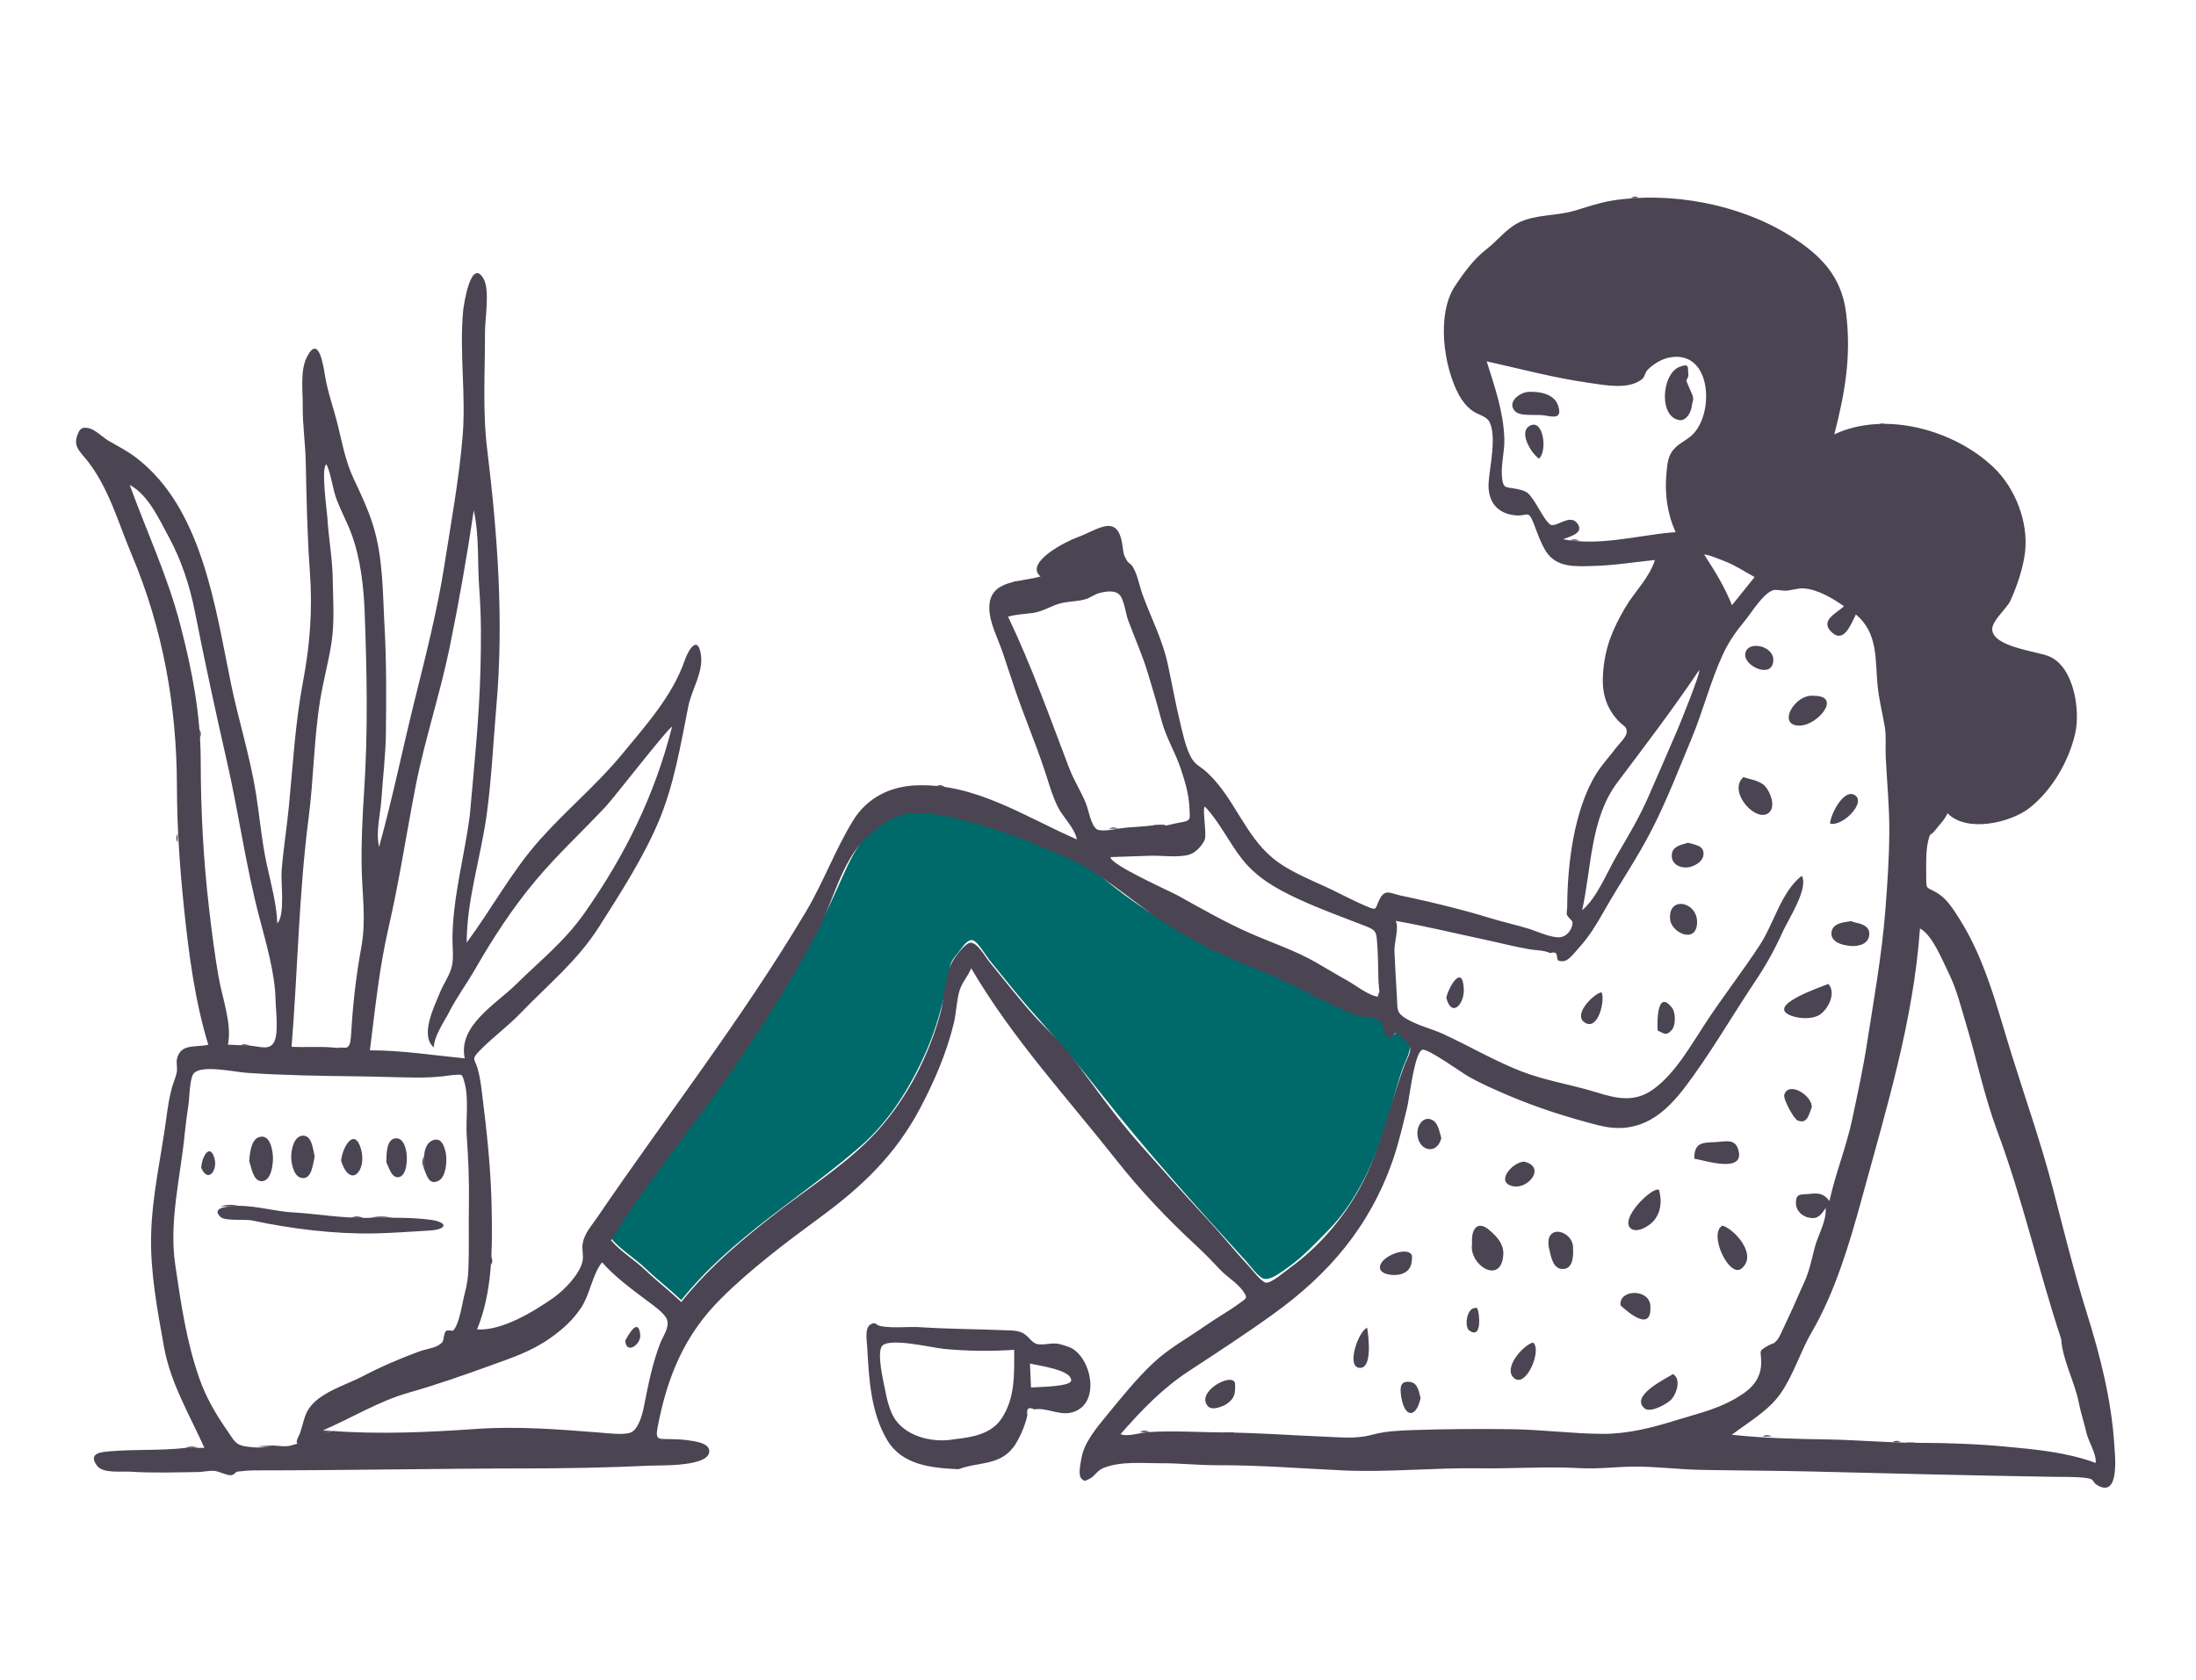 <?xml version="1.0" encoding="UTF-8" standalone="no"?><svg width="196" height="150" viewBox="0 0 196 150" fill="none" xmlns="http://www.w3.org/2000/svg">
<path fill-rule="evenodd" clip-rule="evenodd" d="M54.533 110.552C55.396 111.572 56.669 112.33 57.646 113.262C58.672 114.242 59.785 115.099 60.807 116.067C65.315 110.43 71.49 106.973 76.839 102.296C79.375 100.078 81.243 97.07 82.611 93.983C83.312 92.4 83.83 90.771 84.235 89.085C84.418 88.326 84.596 87.569 84.715 86.799C84.86 85.867 84.897 85.788 85.512 85.06C85.776 84.747 86.289 83.832 86.807 83.933C87.243 84.018 88.041 85.376 88.317 85.712C89.642 87.326 90.927 88.989 92.323 90.54C94.458 92.914 96.402 95.25 98.384 97.766C102.44 102.913 106.814 107.759 111.228 112.602C111.556 112.962 112.319 114.015 112.789 114.156C113.361 114.329 114.291 113.611 114.867 113.21C116.257 112.241 117.353 111.043 118.541 109.842C120.86 107.5 122.431 104.212 123.487 101.084C124.12 99.212 124.531 97.271 125.183 95.405C125.455 94.627 126.072 93.671 125.759 92.994C125.666 92.792 125.072 92.255 124.863 92.215C124.616 92.166 124.203 92.513 124.117 92.489C123.297 92.259 123.752 91.38 123.264 90.907C122.987 90.638 121.579 90.678 121.159 90.53C119.622 89.991 118.243 88.962 116.79 88.348C110.708 85.777 104.552 83.276 99.301 79.077C97.939 77.988 97.034 77.17 95.409 76.466C93.767 75.755 92.117 75.121 90.441 74.5C88.963 73.953 87.477 73.44 85.949 73.047C84.298 72.623 81.956 72.085 80.306 72.631C77.066 73.705 76.02 76.436 74.729 79.318C72.984 83.216 70.873 86.905 68.585 90.493C64.183 97.397 58.829 103.592 54.533 110.552Z" fill="#006A6A"/>
<path fill-rule="evenodd" clip-rule="evenodd" d="M152.11 49.518C152.288 49.425 153.68 50.005 153.914 50.093C154.847 50.448 155.726 51.036 156.605 51.515C155.931 52.354 155.257 53.194 154.584 54.033C153.923 52.375 153.074 51.007 152.11 49.518ZM151.65 59.831C151.879 59.857 149.944 64.617 149.718 65.151C148.895 67.094 148.032 69.019 147.198 70.958C146.391 72.837 145.366 74.565 144.334 76.32C143.452 77.821 142.544 80.15 141.212 81.262C142.053 77.446 141.942 73.058 144.354 69.854C146.853 66.532 149.325 63.289 151.65 59.831ZM54.534 110.722C58.269 104.67 62.944 99.316 66.839 93.373C69.02 90.044 71.143 86.674 72.979 83.131C74.314 80.554 75.144 76.877 77.207 74.907C78.115 74.039 79.086 73.19 80.306 72.801C81.975 72.269 84.273 72.796 85.95 73.217C89.074 74.001 92.126 75.218 95.085 76.496C98.087 77.793 100.648 80.121 103.36 81.993C106.27 84 109.419 85.462 112.679 86.742C115.517 87.857 118.042 89.457 120.865 90.579C121.427 90.803 122.575 90.77 123.047 91.061C123.556 91.375 123.356 92.302 123.973 92.644C124.251 92.799 124.344 92.239 124.558 92.248C124.819 92.26 125.058 92.574 125.31 92.772C126.336 93.582 125.707 94.123 125.301 95.237C123.977 98.868 123.265 102.563 121.406 105.991C119.877 108.809 117.689 111.334 115.114 113.199C114.722 113.483 113.444 114.583 112.985 114.51C112.571 114.444 111.728 113.318 111.442 113.012C110.145 111.624 108.959 110.131 107.663 108.741C105.66 106.593 103.732 104.387 101.787 102.21C99.531 99.682 97.534 96.817 95.501 94.116C94.566 92.874 93.362 91.862 92.323 90.71C90.926 89.16 89.642 87.495 88.317 85.882C87.916 85.393 87.244 84.144 86.621 84.159C86.184 84.169 85.414 85.221 85.185 85.551C84.336 86.777 84.34 88.99 83.918 90.52C82.887 94.25 81.029 97.894 78.481 100.772C75.947 103.635 72.701 105.671 69.704 107.972C66.458 110.465 63.382 113.016 60.807 116.236C59.785 115.268 58.672 114.412 57.646 113.432C56.669 112.499 55.396 111.742 54.534 110.722ZM102.613 127.843C101.887 127.85 100.657 128.307 100.008 128.032C101.934 125.851 103.704 123.979 106.142 122.38C108.672 120.721 111.193 119.077 113.65 117.308C118.602 113.742 122.245 109.513 124.313 103.574C124.846 102.045 125.202 100.441 125.593 98.869C125.803 98.022 126.221 94.061 126.931 93.719C127.351 93.516 130.516 95.792 131.018 96.076C132.19 96.74 133.367 97.254 134.579 97.773C137.185 98.889 139.871 99.741 142.634 100.451C145.946 101.304 148.202 99.894 150.255 97.23C152.583 94.207 154.517 90.797 156.646 87.624C157.614 86.18 158.416 84.739 159.131 83.147C159.599 82.105 161.454 79.294 160.813 78.184C158.984 79.609 158.326 82.443 157.079 84.351C155.526 86.728 153.776 88.971 152.215 91.346C150.902 93.344 149.563 95.765 147.623 97.201C145.918 98.464 144.297 98.076 142.461 97.508C140.236 96.82 137.929 96.481 135.748 95.628C133.388 94.704 131.156 93.395 128.853 92.327C127.78 91.829 126.494 91.546 125.483 90.925C124.611 90.39 124.741 90.108 124.677 88.969C124.602 87.64 124.516 86.31 124.459 84.981C124.42 84.087 124.892 82.875 124.572 82.208C127.186 82.672 129.741 83.293 132.337 83.843C133.758 84.143 135.128 84.515 136.564 84.752C137.111 84.842 137.859 84.839 138.349 85.083C138.74 84.968 138.939 85.041 138.947 85.302C138.966 85.444 138.995 85.583 139.036 85.721C139.838 86.094 140.304 85.293 140.999 84.526C141.857 83.579 142.499 82.512 143.129 81.399C144.536 78.91 146.158 76.569 147.46 74.011C148.787 71.402 149.865 68.609 150.991 65.903C152.023 63.42 152.684 60.735 153.825 58.311C154.334 57.229 154.979 56.334 155.733 55.42C156.354 54.666 157.311 53.039 158.239 52.692C158.485 52.601 159.128 52.755 159.407 52.734C159.963 52.694 160.458 52.485 161.027 52.531C162.258 52.629 163.601 53.426 164.585 54.127C163.949 54.707 162.358 55.412 163.501 56.457C164.61 57.471 165.223 55.652 165.646 54.854C167.639 56.529 167.351 58.837 167.581 61.203C167.701 62.438 168.018 63.655 168.222 64.871C168.369 65.747 168.266 66.653 168.307 67.547C168.415 69.818 168.638 71.993 168.627 74.233C168.615 76.627 168.456 78.939 168.269 81.316C167.954 85.317 167.231 89.32 166.612 93.29C166.264 95.521 165.787 97.689 165.324 99.885C164.799 102.376 163.827 104.736 163.282 107.221C162.727 106.499 162.309 106.496 161.411 106.591C160.72 106.665 160.256 106.497 160.296 107.478C160.323 108.114 160.871 108.6 161.478 108.711C162.27 108.856 162.539 108.452 162.947 107.838C163.042 109 162.279 110.215 161.977 111.349C161.691 112.424 161.501 113.478 161.021 114.507C160.553 115.511 160.151 116.502 159.677 117.496C159.459 117.953 159.254 118.418 159.034 118.874C158.922 119.105 158.79 119.424 158.624 119.618C158.233 120.075 158.295 119.854 157.838 120.114C156.841 120.68 157.215 120.539 157.192 121.709C157.169 122.863 156.591 123.711 155.663 124.36C153.695 125.736 151.754 126.119 149.517 126.814C147.432 127.463 145.237 128.019 143.03 128.006C140.326 127.99 137.659 127.628 134.955 127.591C131.973 127.551 128.962 127.567 125.985 127.673C124.759 127.716 123.62 127.772 122.437 128.092C121.062 128.464 119.732 128.317 118.316 128.26C115.293 128.14 112.166 127.901 109.183 127.879C107.035 127.864 104.769 127.71 102.613 127.843ZM24.235 129.042C23.698 129.332 22.494 129.213 21.953 129.132C21.002 128.99 20.9 128.604 20.296 127.736C19.257 126.241 18.413 124.809 17.802 123.077C16.632 119.763 16.154 116.372 15.64 112.904C15.069 109.052 16.112 105.058 16.485 101.231C16.57 100.354 16.688 99.484 16.823 98.612C16.904 98.091 16.925 96.319 17.261 95.868C17.904 95.002 20.897 95.701 22.074 95.779C25.359 95.999 28.666 96.05 31.949 96.088C33.7 96.109 35.46 96.184 37.193 96.198C37.989 96.204 38.767 96.163 39.566 96.084C39.834 96.058 40.095 95.995 40.364 95.98C41.285 95.927 41.216 95.791 41.454 96.626C41.872 98.089 41.55 99.95 41.66 101.468C41.807 103.497 41.886 105.555 41.85 107.588C41.816 109.467 41.879 111.341 41.81 113.224C41.782 114.004 41.698 114.64 41.497 115.385C41.27 116.227 41.02 118.194 40.454 118.777C40.389 118.843 39.908 118.688 39.78 118.854C39.584 119.108 39.62 119.646 39.484 119.811C39.047 120.343 38.143 120.386 37.488 120.625C35.688 121.281 34.038 121.994 32.342 122.879C30.827 123.67 28.384 124.343 27.473 125.903C27.056 126.618 26.999 127.562 26.615 128.299C26.178 129.14 27.053 128.701 25.982 129.042C25.499 129.195 24.73 129.042 24.235 129.042ZM183.965 119.534C184.101 121.475 185.17 123.324 185.542 125.233C185.716 126.127 186.011 127.005 186.216 127.894C186.412 128.746 187.121 129.755 187.049 130.599C184.432 129.645 181.782 129.405 179.047 129.148C176.455 128.904 173.717 128.807 171.146 128.806C168.527 128.804 165.726 128.543 163.03 128.502C160.209 128.46 157.346 128.385 154.567 128.086C156.02 126.984 157.839 125.95 158.912 124.417C160.079 122.752 160.684 120.664 161.711 118.907C163.771 115.379 165.081 111.002 166.161 107.039C168.341 99.038 170.777 91.186 171.364 82.887C172.482 83.473 173.369 85.745 173.928 86.876C174.643 88.32 175.017 89.886 175.481 91.421C176.437 94.583 177.098 97.861 178.269 100.993C180.506 106.98 181.944 113.431 183.965 119.534ZM41.92 72.906C41.436 76.484 40.422 80.108 40.383 83.73C40.374 84.526 40.506 85.411 40.344 86.197C40.17 87.035 39.607 87.777 39.281 88.574C38.765 89.839 37.456 92.432 38.718 93.504C38.744 92.487 39.654 91.195 40.112 90.305C40.803 88.965 41.711 87.74 42.459 86.432C44.027 83.696 45.783 81.019 47.804 78.606C49.771 76.257 52.039 74.173 54.126 71.935C54.753 71.263 59.782 64.793 59.982 64.883C58.422 71.038 55.77 76.394 52.141 81.547C50.362 84.074 48.226 85.736 46.06 87.877C44.256 89.659 40.857 91.565 41.48 94.485C38.661 94.208 35.86 93.765 33.014 93.765C33.482 90.08 33.841 86.454 34.676 82.83C35.624 78.715 36.267 74.477 37.069 70.325C37.888 66.087 39.277 61.984 40.141 57.754C40.969 53.703 41.68 49.659 42.286 45.563C42.788 47.833 42.603 50.326 42.781 52.641C42.962 55.007 42.945 57.33 42.884 59.709C42.772 64.129 42.312 68.496 41.92 72.906ZM29.702 51.832C29.686 49.94 29.328 48.074 29.217 46.186C29.183 45.607 28.62 41.656 29.145 41.45C29.578 42.414 29.679 43.648 30.071 44.66C30.463 45.671 30.988 46.634 31.365 47.652C32.18 49.858 32.462 52.353 32.549 54.697C32.748 60.001 32.851 65.292 32.502 70.595C32.353 72.868 32.239 75.145 32.279 77.422C32.324 79.928 32.699 82.104 32.244 84.589C31.793 87.051 31.51 89.502 31.36 91.999C31.254 93.752 31.212 93.628 29.577 93.504C28.398 93.415 27.206 93.511 26.024 93.455C26.577 86.624 26.667 79.779 27.55 72.974C28 69.502 28.012 65.98 28.571 62.521C28.849 60.803 29.316 59.12 29.584 57.399C29.871 55.553 29.73 53.693 29.702 51.832ZM149.22 47.533C146.074 47.812 142.727 48.774 139.502 48.139C140.034 47.919 141.425 47.615 140.799 46.745C140.162 45.861 139.089 46.982 138.454 46.867C138.063 46.795 137.198 45.121 136.957 44.774C136.409 43.986 136.343 43.849 135.358 43.647C134.404 43.452 134.188 43.663 134.067 42.693C133.928 41.577 134.305 40.322 134.268 39.181C134.188 36.724 133.413 34.569 132.692 32.258C135.755 32.94 138.751 33.748 141.883 34.188C143.222 34.376 145.305 34.809 146.521 33.878C146.837 33.636 146.787 33.309 147.045 33.028C147.48 32.557 148.285 32.07 148.9 31.936C152.689 31.111 153.059 36.636 151.16 38.704C150.684 39.222 150.023 39.478 149.536 39.953C148.886 40.586 148.833 41.253 148.738 42.22C148.56 44.032 148.801 45.852 149.557 47.51L149.22 47.533ZM103.245 73.621C102.127 73.838 100.96 73.788 99.838 73.974C99.44 74.04 98.246 74.269 97.895 74.031C97.36 73.667 97.17 72.333 96.917 71.711C96.472 70.618 95.843 69.665 95.419 68.551C93.686 64.005 92.069 59.44 89.973 55.049C90.776 54.835 91.394 54.827 92.203 54.717C93.047 54.602 93.811 54.091 94.616 53.872C95.381 53.663 96.183 53.717 96.94 53.474C97.358 53.341 97.716 53.044 98.128 52.94C98.784 52.775 99.549 52.679 99.94 53.12C100.34 53.572 100.48 54.811 100.698 55.395C101.277 56.95 101.95 58.451 102.436 60.042C102.874 61.477 103.29 62.897 103.676 64.344C104.083 65.873 104.886 67.133 105.375 68.594C105.747 69.705 106.098 70.841 106.154 72.027C106.208 73.183 106.372 73.257 105.242 73.441C104.671 73.535 103.782 73.881 103.245 73.621ZM29.659 127.745C29.367 127.884 29.093 127.866 28.835 127.69C31.36 126.598 33.817 125.085 36.452 124.336C38.923 123.634 41.325 122.795 43.706 121.93C45.641 121.227 47.38 120.68 49.13 119.443C50.191 118.692 51.135 117.848 51.864 116.751C52.676 115.53 52.857 113.791 53.737 112.691C54.924 114.026 56.319 115.036 57.724 116.096C58.21 116.463 59.376 117.263 59.542 117.83C59.752 118.546 59.19 119.231 58.912 119.956C58.2 121.813 57.852 123.668 57.466 125.598C57.311 126.371 56.977 127.534 56.356 127.858C55.79 128.153 54.153 127.938 53.449 127.884C49.779 127.599 46.173 127.308 42.48 127.567C38.301 127.86 33.827 128.063 29.659 127.745ZM22.327 93.348C21.66 93.351 21.008 93.265 20.343 93.265C20.727 91.432 19.83 89.06 19.512 87.231C19.156 85.184 18.885 83.068 18.648 81.004C18.148 76.659 17.921 72.366 17.915 67.989C17.909 63.753 17.155 59.882 16.099 55.811C14.966 51.438 13.11 47.505 11.575 43.288C13.258 44.198 14.19 46.329 15.075 47.958C16.193 50.017 16.938 52.298 17.395 54.61C18.276 59.07 19.242 63.544 20.258 67.997C21.317 72.633 21.939 77.312 23.152 81.911C23.743 84.154 24.547 86.913 24.592 89.225C24.61 90.182 24.892 92.186 24.468 93.016C24.072 93.794 23.196 93.427 22.327 93.348ZM123.032 87.596C123.067 88.072 123.1 88.525 123.183 88.995C122.258 88.986 121.088 88.005 120.296 87.564C119.33 87.028 118.363 86.436 117.419 85.897C115.596 84.856 113.526 84.169 111.58 83.314C109.344 82.331 107.288 81.144 105.15 79.96C104.403 79.547 99.035 77.166 99.125 76.516C100.304 76.476 101.482 76.436 102.661 76.395C103.671 76.361 105.236 76.595 106.204 76.275C106.734 76.1 107.329 75.455 107.529 74.95C107.727 74.451 107.282 72.153 107.54 72.007C108.859 73.384 109.689 75.216 110.868 76.702C112.171 78.345 113.855 79.305 115.711 80.178C117.761 81.142 119.882 81.889 121.977 82.715C122.861 83.064 122.843 83.263 122.92 84.254C123.006 85.362 122.997 86.485 123.032 87.596ZM16.524 129.267C14.303 129.511 12.026 129.372 9.787 129.563C8.972 129.632 7.842 129.735 8.662 130.854C9.178 131.558 10.832 131.332 11.582 131.381C13.595 131.512 15.727 131.442 17.746 131.411C18.171 131.405 18.64 131.276 19.07 131.305C19.566 131.338 20.159 131.703 20.611 131.7C20.89 131.698 20.989 131.398 21.23 131.37C21.753 131.31 22.276 131.266 22.803 131.266C30.781 131.268 38.649 131.104 46.606 131.095C50.411 131.091 54.277 131.024 58.081 130.841C58.879 130.803 63.428 130.97 63.302 129.498C63.237 128.741 61.753 128.634 61.211 128.553C60.809 128.494 60.393 128.503 59.991 128.481C58.922 128.422 58.454 128.686 58.679 127.489C59.535 122.952 61.067 119.202 64.34 115.939C67.017 113.271 70.24 110.852 73.271 108.624C76.953 105.919 79.939 103.074 82.124 98.935C83.401 96.517 84.469 94.046 85.125 91.373C85.361 90.412 85.366 89.318 85.656 88.391C85.878 87.678 86.385 87.178 86.683 86.439C90.346 92.698 95.2 97.935 99.651 103.578C101.778 106.274 104.204 108.835 106.745 111.18C107.499 111.876 108.202 112.603 108.906 113.352C109.495 113.979 110.429 114.536 110.926 115.232C111.403 115.899 111.286 115.867 110.56 116.397C109.601 117.097 108.543 117.679 107.569 118.362C106.011 119.454 104.311 120.376 102.918 121.689C101.412 123.11 100.096 124.756 98.779 126.358C97.902 127.426 96.75 128.796 96.53 130.146C96.457 130.592 96.179 131.697 96.545 132.024C96.858 132.304 96.827 132.198 97.216 132.027C97.725 131.804 97.875 131.291 98.497 131.047C100.089 130.422 102.015 130.636 103.671 130.629C105.328 130.621 106.999 130.812 108.655 130.805C112.437 130.789 116.138 131.102 119.919 131.27C123.935 131.449 128 131.02 132.002 131.081C134.967 131.126 138.011 130.899 141.059 131.068C142.626 131.154 144.165 130.954 145.694 130.931C147.695 130.902 149.749 131.18 151.768 131.22C155.08 131.285 158.352 131.285 161.684 131.366C168.853 131.542 175.982 131.723 183.155 131.839C184.112 131.855 185.159 131.821 186.104 131.932C187.108 132.049 186.59 132.267 187.278 132.637C189.206 133.671 188.761 129.836 188.715 129.082C188.467 125.04 187.464 121.075 186.259 117.238C185.115 113.598 184.187 109.789 183.219 106.07C182.159 102.001 180.777 98.097 179.523 94.068C178.238 89.939 177.192 85.648 174.858 81.988C174.326 81.154 173.777 80.257 172.922 79.732C171.963 79.142 171.922 79.487 171.923 78.408C171.923 77.393 171.862 76.036 172.096 75.067C172.308 74.191 172.275 74.71 172.752 74.081C173.14 73.57 173.546 73.22 173.824 72.599C175.534 74.373 179.447 73.437 181.099 72.16C183.121 70.596 184.661 67.959 185.225 65.447C185.678 63.43 185.122 59.586 182.94 58.616C181.876 58.143 177.97 57.785 177.813 56.244C177.733 55.449 179.108 54.33 179.425 53.646C180.013 52.379 180.578 50.694 180.741 49.304C181.06 46.593 179.857 43.561 177.941 41.73C174.425 38.37 168.24 36.646 163.718 38.778C164.674 35.043 165.25 31.82 164.769 27.935C164.355 24.588 162.424 22.716 159.769 21.048C155.236 18.203 149.073 17.08 143.891 17.907C142.714 18.096 141.584 18.499 140.493 18.82C138.909 19.286 137.013 19.131 135.517 19.888C134.433 20.437 133.609 21.531 132.657 22.261C131.545 23.114 130.621 24.386 129.848 25.563C128.196 28.079 128.842 32.75 130.225 35.276C130.521 35.817 130.888 36.273 131.378 36.643C131.889 37.028 132.668 37.148 132.931 37.647C133.605 38.925 132.955 41.692 132.865 43.074C132.76 44.678 133.553 45.883 135.331 46.011C136.359 46.086 136.392 45.475 136.885 46.731C137.204 47.545 137.494 48.433 137.954 49.179C138.904 50.718 140.643 50.567 142.228 50.526C144.062 50.477 145.868 50.181 147.703 49.994C147.219 51.583 145.892 52.816 145.064 54.231C143.943 56.146 143.269 57.733 143.087 59.963C142.947 61.677 143.249 63.03 144.395 64.305C144.87 64.833 145.29 64.859 145.172 65.468C145.1 65.84 144.473 66.453 144.25 66.749C143.663 67.534 142.98 68.254 142.463 69.091C140.472 72.314 139.884 77.228 139.879 80.98C139.879 81.152 139.79 81.517 139.864 81.695C139.919 81.827 140.336 82.243 140.343 82.279C140.424 82.761 139.965 83.588 139.243 83.67C138.486 83.756 137.098 83.109 136.393 82.896C135.265 82.556 134.116 82.305 132.991 81.956C131.173 81.391 129.364 80.941 127.516 80.499C126.681 80.299 125.842 80.133 125.004 79.946C124.05 79.734 123.607 79.323 123.114 80.316C122.692 81.169 122.955 81.323 121.931 80.894C120.915 80.467 119.922 79.938 118.93 79.456C117.181 78.607 115.097 77.85 113.587 76.596C111.07 74.505 110.137 71.174 107.728 68.954C107.057 68.337 106.657 68.326 106.232 67.469C105.778 66.553 105.544 65.378 105.305 64.393C104.887 62.667 104.59 60.935 104.21 59.211C103.738 57.063 102.717 55.118 101.972 53.069C101.681 52.27 101.531 51.256 101.063 50.538C100.939 50.348 100.702 50.241 100.605 50.084C100.272 49.543 100.275 49.395 100.189 48.745C99.785 45.706 98.013 47.305 96.076 48.001C95.26 48.295 91.385 50.199 92.865 51.465C91.101 51.988 88.276 51.704 88.299 54.29C88.311 55.615 89.086 57.033 89.502 58.273C89.871 59.375 90.228 60.48 90.603 61.58C91.425 63.989 92.422 66.325 93.224 68.742C93.59 69.843 93.891 70.97 94.4 72.009C94.849 72.926 95.936 73.936 96.115 74.939C91.415 72.887 87.066 69.921 81.805 70.11C79.501 70.192 77.411 71.183 76.138 73.256C74.543 75.853 73.494 78.762 71.935 81.383C66.263 90.92 59.499 99.584 53.273 108.727C52.794 109.429 52.179 110.093 52.014 110.962C51.905 111.528 52.115 112.095 51.986 112.639C51.716 113.77 50.355 115.181 49.433 115.831C47.664 117.077 44.788 118.834 42.581 118.679C43.966 115.272 43.948 111.54 43.884 107.907C43.822 104.455 43.458 101.032 43.025 97.616C42.927 96.843 42.842 96.127 42.625 95.377C42.376 94.518 42.033 94.6 42.78 93.827C43.928 92.638 45.294 91.659 46.452 90.455C48.956 87.85 51.522 85.809 53.493 82.699C55.367 79.741 57.344 76.698 58.732 73.458C60.16 70.124 60.731 66.563 61.44 63.031C61.727 61.598 62.777 59.998 62.566 58.502C62.299 56.611 61.442 57.988 61.093 59.006C60.029 62.112 57.535 64.893 55.47 67.392C53.239 70.091 50.51 72.349 48.181 74.97C45.645 77.824 43.908 81.105 41.653 84.152C41.653 80.37 42.915 76.52 43.431 72.779C43.885 69.487 44.028 66.184 44.315 62.878C44.967 55.366 44.404 47.634 43.489 40.176C43.054 36.634 43.3 33.176 43.287 29.622C43.283 28.491 43.741 25.884 43.157 24.88C42.041 22.958 41.389 27.162 41.333 27.788C40.995 31.522 41.6 35.214 41.291 38.931C40.968 42.814 40.266 46.587 39.669 50.424C39.022 54.579 37.969 58.64 36.961 62.715C35.902 66.994 35.011 71.362 33.834 75.607C33.517 74.272 33.962 72.633 34.05 71.275C34.176 69.33 34.421 67.385 34.443 65.436C34.476 62.328 34.5 59.163 34.328 56.071C34.159 53.022 34.21 49.828 33.296 46.891C32.863 45.497 32.227 44.137 31.604 42.824C30.837 41.205 30.565 39.635 30.14 37.913C29.776 36.438 29.243 35.002 29 33.498C28.849 32.562 28.428 29.801 27.382 31.893C26.774 33.107 27.037 34.908 27.02 36.212C26.998 37.885 27.248 39.511 27.286 41.177C27.361 44.445 27.415 47.709 27.653 50.972C27.903 54.395 27.684 57.462 27.048 60.835C26.352 64.527 26.148 68.226 25.787 71.963C25.601 73.893 25.287 75.811 25.135 77.744C25.055 78.767 25.466 81.701 24.75 82.43C24.68 80.658 24.184 78.884 23.808 77.157C23.362 75.111 23.182 72.96 22.854 70.885C22.321 67.523 21.289 64.312 20.606 60.988C19.198 54.135 18.029 45.327 12.128 40.842C11.357 40.255 10.508 39.822 9.674 39.339C9.201 39.065 8.499 38.358 7.959 38.234C7.369 38.099 7.123 38.204 6.883 38.904C6.55 39.881 7.16 40.337 7.729 41.046C9.7 43.5 10.542 46.646 11.758 49.524C14.544 56.114 15.777 63.065 15.791 70.188C15.799 73.917 16.05 77.514 16.439 81.22C16.857 85.209 17.408 89.428 18.592 93.265C17.404 93.537 16.116 93.131 15.793 94.544C15.714 94.891 15.857 95.302 15.77 95.753C15.684 96.192 15.479 96.629 15.358 97.061C15.108 97.954 14.975 98.835 14.854 99.752C14.383 103.297 13.574 106.668 13.488 110.262C13.409 113.584 14.044 116.95 14.63 120.208C15.22 123.49 16.912 126.288 18.245 129.255C17.671 129.255 17.098 129.261 16.524 129.267Z" fill="#4B4453"/>
<path fill-rule="evenodd" clip-rule="evenodd" d="M91.927 121.724C92.558 121.906 95.609 122.251 95.608 123.231C95.608 123.818 92.562 123.806 92.022 123.87C91.99 123.155 91.959 122.439 91.927 121.724ZM85.194 128.481C83.436 128.823 81.05 128.342 79.926 126.757C79.401 126.016 79.152 124.889 78.981 124.005C78.818 123.163 78.314 121.06 78.657 120.27C79.078 119.3 83.117 120.314 84.293 120.425C86.344 120.619 88.466 120.642 90.519 120.505C90.519 122.674 90.628 124.788 89.381 126.655C88.481 128.002 86.792 128.32 85.194 128.481ZM85.547 131.161C87.457 130.445 89.462 130.91 90.706 128.812C91.021 128.28 91.287 127.708 91.478 127.117C91.571 126.858 91.644 126.592 91.695 126.321C91.598 125.736 91.808 125.571 92.323 125.826C93.336 125.625 94.446 126.336 95.512 126.126C98.098 125.618 97.628 121.827 95.893 120.515C95.55 120.256 95.207 120.184 94.815 120.056C93.95 119.774 93.482 120.089 92.69 120.009C92.051 119.944 91.875 119.258 91.188 118.956C90.738 118.758 90.113 118.773 89.64 118.753C87.165 118.649 84.682 118.65 82.19 118.485C81.028 118.408 79.774 118.597 78.635 118.393C78.103 118.298 78.179 117.935 77.674 118.254C77.152 118.583 77.377 119.802 77.404 120.289C77.556 123.1 77.72 126.114 79.192 128.572C80.538 130.821 83.188 131.051 85.547 131.161Z" fill="#4B4453"/>
<path fill-rule="evenodd" clip-rule="evenodd" d="M186.411 131.935C185.797 131.928 185.183 131.922 184.57 131.915C185.185 131.922 185.798 131.929 186.411 131.935Z" fill="#4B4453"/>
<path fill-rule="evenodd" clip-rule="evenodd" d="M15.788 71.998C15.789 71.394 15.79 70.79 15.791 70.188C15.79 70.792 15.789 71.395 15.788 71.998Z" fill="#4B4453"/>
<path fill-rule="evenodd" clip-rule="evenodd" d="M172.094 74.478C172.096 75.067 172.098 75.655 172.1 76.242C172.098 75.653 172.097 75.066 172.094 74.478Z" fill="#4B4453"/>
<path fill-rule="evenodd" clip-rule="evenodd" d="M121.018 131.268C120.529 131.269 120.04 131.27 119.553 131.271C120.043 131.27 120.53 131.269 121.018 131.268Z" fill="#4B4453"/>
<path fill-rule="evenodd" clip-rule="evenodd" d="M150.701 131.148C150.212 131.15 149.723 131.151 149.237 131.153C149.726 131.152 150.214 131.15 150.701 131.148Z" fill="#4B4453"/>
<path fill-rule="evenodd" clip-rule="evenodd" d="M43.819 106.716C43.84 107.113 43.862 107.51 43.883 107.907C43.862 107.509 43.84 107.113 43.819 106.716Z" fill="#4B4453"/>
<path fill-rule="evenodd" clip-rule="evenodd" d="M16.524 129.267C16.902 129.263 17.28 129.259 17.658 129.255C17.278 129.093 16.901 129.1 16.524 129.267Z" fill="#4B4453"/>
<path fill-rule="evenodd" clip-rule="evenodd" d="M50.065 131.025C49.794 131.021 49.523 131.017 49.254 131.012C49.526 131.016 49.796 131.021 50.065 131.025Z" fill="#4B4453"/>
<path fill-rule="evenodd" clip-rule="evenodd" d="M15.935 76.898C15.928 76.598 15.921 76.298 15.915 75.999C15.921 76.299 15.928 76.599 15.935 76.898Z" fill="#4B4453"/>
<path fill-rule="evenodd" clip-rule="evenodd" d="M41.291 38.931C41.313 38.622 41.336 38.312 41.358 38.004C41.336 38.313 41.313 38.623 41.291 38.931Z" fill="#4B4453"/>
<path fill-rule="evenodd" clip-rule="evenodd" d="M15.801 73.18C15.797 72.87 15.794 72.56 15.79 72.251C15.794 72.561 15.797 72.871 15.801 73.18Z" fill="#4B4453"/>
<path fill-rule="evenodd" clip-rule="evenodd" d="M101.069 130.641C100.828 130.644 100.587 130.648 100.348 130.651C100.589 130.647 100.829 130.644 101.069 130.641Z" fill="#4B4453"/>
<path fill-rule="evenodd" clip-rule="evenodd" d="M38.971 131.146C38.735 131.151 38.5 131.156 38.266 131.161C38.503 131.156 38.737 131.151 38.971 131.146Z" fill="#4B4453"/>
<path fill-rule="evenodd" clip-rule="evenodd" d="M13.515 109.328C13.532 109.056 13.549 108.784 13.566 108.512C13.549 108.785 13.532 109.056 13.515 109.328Z" fill="#4B4453"/>
<path fill-rule="evenodd" clip-rule="evenodd" d="M17.746 131.411C17.554 131.41 17.362 131.409 17.173 131.408C17.365 131.41 17.555 131.411 17.746 131.411Z" fill="#4B4453"/>
<path fill-rule="evenodd" clip-rule="evenodd" d="M43.882 131.159C43.692 131.154 43.502 131.149 43.314 131.145C43.505 131.15 43.694 131.155 43.882 131.159Z" fill="#4B4453"/>
<path fill-rule="evenodd" clip-rule="evenodd" d="M86.582 131.011C86.373 131.009 86.164 131.008 85.957 131.007C86.166 131.008 86.374 131.009 86.582 131.011Z" fill="#4B4453"/>
<path fill-rule="evenodd" clip-rule="evenodd" d="M134.803 131.01C134.604 131.011 134.405 131.013 134.209 131.014C134.408 131.013 134.606 131.012 134.803 131.01Z" fill="#4B4453"/>
<path fill-rule="evenodd" clip-rule="evenodd" d="M146.533 131.043C146.331 131.031 146.128 131.019 145.928 131.008C146.131 131.02 146.332 131.031 146.533 131.043Z" fill="#4B4453"/>
<path fill-rule="evenodd" clip-rule="evenodd" d="M90.373 52.016C90.674 51.989 90.976 51.962 91.277 51.936C90.975 51.957 90.656 51.775 90.373 52.016Z" fill="#4B4453"/>
<path fill-rule="evenodd" clip-rule="evenodd" d="M13.486 129.385C13.784 129.354 14.081 129.323 14.379 129.292C14.081 129.323 13.784 129.354 13.486 129.385Z" fill="#4B4453"/>
<path fill-rule="evenodd" clip-rule="evenodd" d="M34.231 53.889C34.251 54.156 34.271 54.423 34.291 54.688C34.271 54.422 34.251 54.155 34.231 53.889Z" fill="#4B4453"/>
<path fill-rule="evenodd" clip-rule="evenodd" d="M15.726 65.005C15.706 64.752 15.686 64.499 15.665 64.248C15.686 64.501 15.706 64.753 15.726 65.005Z" fill="#4B4453"/>
<path fill-rule="evenodd" clip-rule="evenodd" d="M34.349 58.025C34.371 58.291 34.392 58.557 34.414 58.822C34.392 58.556 34.371 58.29 34.349 58.025Z" fill="#4B4453"/>
<path fill-rule="evenodd" clip-rule="evenodd" d="M15.852 75.208C15.854 74.95 15.856 74.693 15.858 74.437C15.695 74.693 15.702 74.95 15.852 75.208Z" fill="#4B4453"/>
<path fill-rule="evenodd" clip-rule="evenodd" d="M43.815 112.147C43.817 112.405 43.819 112.663 43.822 112.92C43.988 112.66 43.955 112.403 43.815 112.147Z" fill="#4B4453"/>
<path fill-rule="evenodd" clip-rule="evenodd" d="M24.859 82.319C24.888 82.058 24.917 81.797 24.946 81.537C24.917 81.798 24.888 82.058 24.859 82.319Z" fill="#4B4453"/>
<path fill-rule="evenodd" clip-rule="evenodd" d="M181.822 58.368C182.019 58.634 182.288 58.452 182.522 58.484C182.288 58.445 182.055 58.407 181.822 58.368Z" fill="#4B4453"/>
<path fill-rule="evenodd" clip-rule="evenodd" d="M84.316 118.67C84.565 118.67 84.814 118.671 85.064 118.671C84.814 118.671 84.565 118.67 84.316 118.67Z" fill="#4B4453"/>
<path fill-rule="evenodd" clip-rule="evenodd" d="M44.516 59.463C44.493 59.68 44.47 59.897 44.446 60.113C44.47 59.895 44.493 59.679 44.516 59.463Z" fill="#4B4453"/>
<path fill-rule="evenodd" clip-rule="evenodd" d="M167.63 37.932C167.881 37.937 168.131 37.942 168.382 37.947C168.134 37.798 167.884 37.755 167.63 37.932Z" fill="#4B4453"/>
<path fill-rule="evenodd" clip-rule="evenodd" d="M34.356 61.775C34.372 62.002 34.388 62.23 34.404 62.456C34.388 62.228 34.372 62.002 34.356 61.775Z" fill="#4B4453"/>
<path fill-rule="evenodd" clip-rule="evenodd" d="M41.224 33.868C41.204 33.661 41.185 33.454 41.166 33.248C41.185 33.456 41.204 33.662 41.224 33.868Z" fill="#4B4453"/>
<path fill-rule="evenodd" clip-rule="evenodd" d="M43.192 33.219C43.211 33.444 43.231 33.669 43.251 33.893C43.231 33.668 43.211 33.443 43.192 33.219Z" fill="#4B4453"/>
<path fill-rule="evenodd" clip-rule="evenodd" d="M151.979 18.201C152.234 18.233 152.489 18.265 152.744 18.296C152.489 18.264 152.234 18.233 151.979 18.201Z" fill="#4B4453"/>
<path fill-rule="evenodd" clip-rule="evenodd" d="M170.386 38.111C170.647 38.138 170.909 38.165 171.17 38.193C170.909 38.165 170.647 38.138 170.386 38.111Z" fill="#4B4453"/>
<path fill-rule="evenodd" clip-rule="evenodd" d="M27.078 38.77C27.062 38.56 27.046 38.351 27.03 38.143C27.046 38.352 27.062 38.561 27.078 38.77Z" fill="#4B4453"/>
<path fill-rule="evenodd" clip-rule="evenodd" d="M178.969 73.292C178.819 73.294 178.668 73.297 178.52 73.299C178.671 73.297 178.82 73.294 178.969 73.292Z" fill="#4B4453"/>
<path fill-rule="evenodd" clip-rule="evenodd" d="M43.184 99.11C43.199 99.341 43.214 99.573 43.23 99.804C43.214 99.572 43.199 99.341 43.184 99.11Z" fill="#4B4453"/>
<path fill-rule="evenodd" clip-rule="evenodd" d="M27.82 54.031C27.826 53.808 27.832 53.585 27.838 53.362C27.832 53.586 27.826 53.808 27.82 54.031Z" fill="#4B4453"/>
<path fill-rule="evenodd" clip-rule="evenodd" d="M145.564 17.673C145.796 17.673 146.029 17.673 146.261 17.673C146.028 17.51 145.796 17.514 145.564 17.673Z" fill="#4B4453"/>
<path fill-rule="evenodd" clip-rule="evenodd" d="M83.542 70.217C83.796 70.223 84.051 70.23 84.305 70.237C84.055 70.056 83.8 70.051 83.542 70.217Z" fill="#4B4453"/>
<path fill-rule="evenodd" clip-rule="evenodd" d="M61.305 130.631C61.154 130.635 61.003 130.638 60.854 130.642C61.006 130.639 61.155 130.635 61.305 130.631Z" fill="#4B4453"/>
<path fill-rule="evenodd" clip-rule="evenodd" d="M55.624 130.903C55.474 130.897 55.323 130.892 55.175 130.887C55.326 130.892 55.475 130.897 55.624 130.903Z" fill="#4B4453"/>
<path fill-rule="evenodd" clip-rule="evenodd" d="M144.521 131.01C144.364 131.014 144.207 131.018 144.052 131.022C144.21 131.018 144.366 131.014 144.521 131.01Z" fill="#4B4453"/>
<path fill-rule="evenodd" clip-rule="evenodd" d="M13.646 106.745C13.668 106.525 13.69 106.304 13.713 106.084C13.69 106.305 13.668 106.525 13.646 106.745Z" fill="#4B4453"/>
<path fill-rule="evenodd" clip-rule="evenodd" d="M34.163 69.539C34.145 69.749 34.127 69.959 34.11 70.168C34.128 69.958 34.145 69.748 34.163 69.539Z" fill="#4B4453"/>
<path fill-rule="evenodd" clip-rule="evenodd" d="M26.267 65.927C26.292 65.704 26.316 65.481 26.34 65.259C26.316 65.482 26.292 65.704 26.267 65.927Z" fill="#4B4453"/>
<path fill-rule="evenodd" clip-rule="evenodd" d="M143.247 131.143C143.088 131.14 142.93 131.138 142.773 131.136C142.932 131.138 143.09 131.141 143.247 131.143Z" fill="#4B4453"/>
<path fill-rule="evenodd" clip-rule="evenodd" d="M85.547 131.161C85.393 131.153 85.239 131.146 85.087 131.139C85.241 131.147 85.394 131.154 85.547 131.161Z" fill="#4B4453"/>
<path fill-rule="evenodd" clip-rule="evenodd" d="M27.556 49.64C27.563 49.414 27.57 49.188 27.577 48.963C27.57 49.189 27.563 49.414 27.556 49.64Z" fill="#4B4453"/>
<path fill-rule="evenodd" clip-rule="evenodd" d="M158.271 131.291C158.116 131.289 157.962 131.288 157.809 131.287C157.965 131.288 158.117 131.29 158.271 131.291Z" fill="#4B4453"/>
<path fill-rule="evenodd" clip-rule="evenodd" d="M27.621 131.288C27.462 131.29 27.303 131.292 27.146 131.293C27.306 131.292 27.463 131.29 27.621 131.288Z" fill="#4B4453"/>
<path fill-rule="evenodd" clip-rule="evenodd" d="M24.189 131.269C24.036 131.28 23.883 131.292 23.731 131.302C23.885 131.291 24.037 131.28 24.189 131.269Z" fill="#4B4453"/>
<path fill-rule="evenodd" clip-rule="evenodd" d="M22.803 131.266C22.647 131.271 22.491 131.276 22.337 131.279C22.494 131.274 22.648 131.27 22.803 131.266Z" fill="#4B4453"/>
<path fill-rule="evenodd" clip-rule="evenodd" d="M15.688 66.823C15.698 66.601 15.708 66.378 15.719 66.157C15.708 66.379 15.698 66.601 15.688 66.823Z" fill="#4B4453"/>
<path fill-rule="evenodd" clip-rule="evenodd" d="M120.551 128.353C120.076 128.328 119.6 128.302 119.125 128.277C119.6 128.302 120.076 128.327 120.551 128.353Z" fill="#4B4453"/>
<path fill-rule="evenodd" clip-rule="evenodd" d="M149.22 47.533C148.808 47.57 148.395 47.606 147.983 47.643C148.396 47.606 148.808 47.569 149.22 47.533Z" fill="#4B4453"/>
<path fill-rule="evenodd" clip-rule="evenodd" d="M32.749 65.883C32.736 66.286 32.723 66.689 32.71 67.09C32.723 66.687 32.736 66.285 32.749 65.883Z" fill="#4B4453"/>
<path fill-rule="evenodd" clip-rule="evenodd" d="M24.236 129.041C23.805 129.068 23.375 129.095 22.944 129.121C23.377 129.142 23.817 129.268 24.236 129.041Z" fill="#4B4453"/>
<path fill-rule="evenodd" clip-rule="evenodd" d="M26.784 81.403C26.781 81.019 26.777 80.635 26.774 80.252C26.778 80.636 26.781 81.02 26.784 81.403Z" fill="#4B4453"/>
<path fill-rule="evenodd" clip-rule="evenodd" d="M27.886 93.474C27.509 93.479 27.13 93.484 26.753 93.489C27.131 93.484 27.509 93.479 27.886 93.474Z" fill="#4B4453"/>
<path fill-rule="evenodd" clip-rule="evenodd" d="M123.004 86.72C123.014 87.013 123.023 87.305 123.032 87.597C123.022 87.304 123.013 87.012 123.004 86.72Z" fill="#4B4453"/>
<path fill-rule="evenodd" clip-rule="evenodd" d="M21.598 74.323C21.613 74.614 21.628 74.905 21.644 75.195C21.628 74.903 21.613 74.613 21.598 74.323Z" fill="#4B4453"/>
<path fill-rule="evenodd" clip-rule="evenodd" d="M29.659 127.745C29.384 127.726 29.109 127.707 28.835 127.689C29.041 127.858 29.249 127.872 29.659 127.745Z" fill="#4B4453"/>
<path fill-rule="evenodd" clip-rule="evenodd" d="M31.498 89.659C31.479 89.973 31.46 90.287 31.442 90.601C31.461 90.286 31.479 89.973 31.498 89.659Z" fill="#4B4453"/>
<path fill-rule="evenodd" clip-rule="evenodd" d="M134.277 40.088C134.274 39.785 134.271 39.482 134.268 39.179C134.271 39.483 134.274 39.786 134.277 40.088Z" fill="#4B4453"/>
<path fill-rule="evenodd" clip-rule="evenodd" d="M31.166 93.537L30.141 93.514C30.479 93.682 30.821 93.688 31.166 93.537Z" fill="#4B4453"/>
<path fill-rule="evenodd" clip-rule="evenodd" d="M21.714 95.776C21.955 95.778 22.197 95.78 22.437 95.782C22.195 95.781 21.954 95.778 21.714 95.776Z" fill="#4B4453"/>
<path fill-rule="evenodd" clip-rule="evenodd" d="M110.186 127.866C109.852 127.87 109.517 127.875 109.183 127.879C109.52 128.052 109.855 128.076 110.186 127.866Z" fill="#4B4453"/>
<path fill-rule="evenodd" clip-rule="evenodd" d="M173.186 128.874C172.847 128.843 172.507 128.812 172.168 128.781C172.507 128.812 172.847 128.843 173.186 128.874Z" fill="#4B4453"/>
<path fill-rule="evenodd" clip-rule="evenodd" d="M32.631 68.469C32.614 68.785 32.598 69.1 32.581 69.414C32.598 69.099 32.614 68.784 32.631 68.469Z" fill="#4B4453"/>
<path fill-rule="evenodd" clip-rule="evenodd" d="M140.97 48.273C140.684 48.129 140.395 48.105 140.104 48.257C140.393 48.263 140.681 48.268 140.97 48.273Z" fill="#4B4453"/>
<path fill-rule="evenodd" clip-rule="evenodd" d="M41.991 72.11C41.967 72.375 41.944 72.641 41.92 72.906C41.944 72.64 41.967 72.375 41.991 72.11Z" fill="#4B4453"/>
<path fill-rule="evenodd" clip-rule="evenodd" d="M17.819 65.905C17.966 65.645 17.961 65.386 17.812 65.13C17.814 65.388 17.817 65.647 17.819 65.905Z" fill="#4B4453"/>
<path fill-rule="evenodd" clip-rule="evenodd" d="M32.584 56.874C32.584 57.137 32.584 57.4 32.584 57.662C32.584 57.399 32.584 57.136 32.584 56.874Z" fill="#4B4453"/>
<path fill-rule="evenodd" clip-rule="evenodd" d="M22.327 93.348C22.032 93.256 21.738 93.125 21.445 93.351C21.739 93.35 22.033 93.349 22.327 93.348Z" fill="#4B4453"/>
<path fill-rule="evenodd" clip-rule="evenodd" d="M117.506 128.234C117.21 128.205 116.913 128.177 116.617 128.149C116.913 128.177 117.21 128.205 117.506 128.234Z" fill="#4B4453"/>
<path fill-rule="evenodd" clip-rule="evenodd" d="M158.136 128.234C157.865 128.112 157.594 128.048 157.326 128.244C157.597 128.24 157.866 128.238 158.136 128.234Z" fill="#4B4453"/>
<path fill-rule="evenodd" clip-rule="evenodd" d="M102.613 127.843C102.323 127.713 102.033 127.642 101.747 127.852C102.036 127.849 102.324 127.846 102.613 127.843Z" fill="#4B4453"/>
<path fill-rule="evenodd" clip-rule="evenodd" d="M167.228 89.42C167.206 89.688 167.184 89.956 167.162 90.223C167.184 89.955 167.206 89.688 167.228 89.42Z" fill="#4B4453"/>
<path fill-rule="evenodd" clip-rule="evenodd" d="M99.838 73.974C99.553 73.867 99.268 73.812 98.988 73.989C99.271 73.984 99.555 73.979 99.838 73.974Z" fill="#4B4453"/>
<path fill-rule="evenodd" clip-rule="evenodd" d="M32.636 81.956C32.62 82.218 32.604 82.48 32.588 82.742C32.604 82.48 32.62 82.218 32.636 81.956Z" fill="#4B4453"/>
<path fill-rule="evenodd" clip-rule="evenodd" d="M167.412 58.305C167.436 58.516 167.459 58.728 167.483 58.938C167.459 58.726 167.436 58.516 167.412 58.305Z" fill="#4B4453"/>
<path fill-rule="evenodd" clip-rule="evenodd" d="M183.965 119.534C183.979 119.74 183.994 119.945 184.008 120.15C183.993 119.944 183.979 119.739 183.965 119.534Z" fill="#4B4453"/>
<path fill-rule="evenodd" clip-rule="evenodd" d="M26.657 83.343C26.673 83.131 26.689 82.918 26.705 82.707C26.689 82.919 26.673 83.132 26.657 83.343Z" fill="#4B4453"/>
<path fill-rule="evenodd" clip-rule="evenodd" d="M47.455 127.446C47.2 127.448 46.946 127.45 46.692 127.451C46.946 127.45 47.201 127.448 47.455 127.446Z" fill="#4B4453"/>
<path fill-rule="evenodd" clip-rule="evenodd" d="M123.1 88.528C123.053 88.683 123.005 88.838 122.958 88.993C123.275 89.071 123.323 88.916 123.1 88.528Z" fill="#4B4453"/>
<path fill-rule="evenodd" clip-rule="evenodd" d="M104.021 73.624C103.762 73.623 103.504 73.622 103.245 73.621C103.503 73.746 103.761 73.832 104.021 73.624Z" fill="#4B4453"/>
<path fill-rule="evenodd" clip-rule="evenodd" d="M167.083 90.689C167.074 90.924 167.065 91.158 167.057 91.392C167.066 91.157 167.074 90.923 167.083 90.689Z" fill="#4B4453"/>
<path fill-rule="evenodd" clip-rule="evenodd" d="M164.348 128.491C164.099 128.491 163.849 128.49 163.6 128.49C163.85 128.49 164.099 128.491 164.348 128.491Z" fill="#4B4453"/>
<path fill-rule="evenodd" clip-rule="evenodd" d="M41.364 93.161C41.354 93.376 41.345 93.592 41.336 93.807C41.345 93.59 41.354 93.376 41.364 93.161Z" fill="#4B4453"/>
<path fill-rule="evenodd" clip-rule="evenodd" d="M169.645 128.754C169.399 128.587 169.154 128.602 168.907 128.751C169.153 128.752 169.399 128.753 169.645 128.754Z" fill="#4B4453"/>
<path fill-rule="evenodd" clip-rule="evenodd" d="M163.185 55.29C163.172 55.511 163.159 55.731 163.145 55.95C163.158 55.729 163.172 55.51 163.185 55.29Z" fill="#4B4453"/>
<path fill-rule="evenodd" clip-rule="evenodd" d="M170.921 128.777C170.666 128.778 170.411 128.779 170.156 128.78C170.412 128.958 170.667 128.966 170.921 128.777Z" fill="#4B4453"/>
<path fill-rule="evenodd" clip-rule="evenodd" d="M29.702 51.832C29.7 51.608 29.698 51.384 29.696 51.161C29.698 51.385 29.7 51.608 29.702 51.832Z" fill="#4B4453"/>
<path fill-rule="evenodd" clip-rule="evenodd" d="M146.785 47.918C146.541 47.95 146.297 47.983 146.053 48.015C146.297 47.983 146.541 47.95 146.785 47.918Z" fill="#4B4453"/>
<path fill-rule="evenodd" clip-rule="evenodd" d="M168.313 67.234C168.31 67.443 168.306 67.652 168.303 67.86C168.306 67.651 168.309 67.442 168.313 67.234Z" fill="#4B4453"/>
<path fill-rule="evenodd" clip-rule="evenodd" d="M28.059 67.204C28.073 66.991 28.086 66.778 28.1 66.566C28.086 66.779 28.073 66.992 28.059 67.204Z" fill="#4B4453"/>
<path fill-rule="evenodd" clip-rule="evenodd" d="M84.959 128.527C84.658 128.555 84.357 128.583 84.056 128.611C84.357 128.583 84.658 128.555 84.959 128.527Z" fill="#4B4453"/>
<path fill-rule="evenodd" clip-rule="evenodd" d="M85.965 120.554C86.128 120.556 86.29 120.559 86.451 120.563C86.288 120.56 86.126 120.557 85.965 120.554Z" fill="#4B4453"/>
<path fill-rule="evenodd" clip-rule="evenodd" d="M85.951 128.405C85.699 128.43 85.446 128.456 85.194 128.481C85.446 128.456 85.699 128.43 85.951 128.405Z" fill="#4B4453"/>
<path fill-rule="evenodd" clip-rule="evenodd" d="M131.387 111.009C131.058 112.908 133.943 114.765 134.172 112.066C134.255 111.078 133.61 110.384 132.888 109.781C131.862 108.924 131.289 109.744 131.387 111.009Z" fill="#4B4453"/>
<path fill-rule="evenodd" clip-rule="evenodd" d="M163.184 87.838C162.505 88.122 157.313 89.853 160.01 90.724C160.724 90.954 161.803 90.989 162.422 90.583C163.166 90.094 163.917 88.652 163.184 87.838Z" fill="#4B4453"/>
<path fill-rule="evenodd" clip-rule="evenodd" d="M161.907 62.118C160.144 61.909 158.521 64.87 160.693 64.774C162.275 64.704 164.402 62.118 161.907 62.118Z" fill="#4B4453"/>
<path fill-rule="evenodd" clip-rule="evenodd" d="M155.602 69.379C154.131 70.693 156.858 73.633 157.941 72.495C158.494 71.914 157.984 70.662 157.528 70.176C157.059 69.677 156.226 69.583 155.602 69.379Z" fill="#4B4453"/>
<path fill-rule="evenodd" clip-rule="evenodd" d="M151.221 103.436C152.09 103.577 155.911 104.854 155.114 102.534C154.81 101.649 153.962 101.912 153.188 101.953C151.939 102.018 151.221 101.957 151.221 103.436Z" fill="#4B4453"/>
<path fill-rule="evenodd" clip-rule="evenodd" d="M153.738 109.412C152.437 110.124 154.338 114.108 155.416 113.26C156.912 112.084 154.866 109.77 153.738 109.412Z" fill="#4B4453"/>
<path fill-rule="evenodd" clip-rule="evenodd" d="M148.066 106.209C147.433 105.945 144.452 108.879 145.587 109.695C146.169 110.113 147.271 109.396 147.621 108.964C148.279 108.153 148.338 107.153 148.066 106.209Z" fill="#4B4453"/>
<path fill-rule="evenodd" clip-rule="evenodd" d="M165.266 82.228C164.619 82.336 163.503 82.371 163.462 83.3C163.425 84.117 164.426 84.381 165.13 84.445C165.861 84.512 166.829 84.301 166.843 83.36C166.858 82.346 165.289 82.407 165.266 82.228Z" fill="#4B4453"/>
<path fill-rule="evenodd" clip-rule="evenodd" d="M149.327 122.668C148.638 123.095 145.428 124.635 146.804 125.747C147.319 126.163 148.88 125.303 149.232 124.866C149.651 124.345 150.061 123.123 149.327 122.668Z" fill="#4B4453"/>
<path fill-rule="evenodd" clip-rule="evenodd" d="M140.401 111.497C140.5 109.798 137.698 109.121 138.279 111.533C138.443 112.213 138.602 113.246 139.423 113.285C140.395 113.332 140.43 112.156 140.401 111.497Z" fill="#4B4453"/>
<path fill-rule="evenodd" clip-rule="evenodd" d="M149.056 81.948C149.037 83.237 151.451 84.374 151.47 82.331C151.486 80.505 148.966 79.971 149.056 81.948Z" fill="#4B4453"/>
<path fill-rule="evenodd" clip-rule="evenodd" d="M150.65 75.234C150.056 75.43 149.265 75.531 149.213 76.305C149.157 77.123 149.9 77.487 150.569 77.441C151.117 77.404 151.928 76.989 152.028 76.38C152.174 75.487 151.322 75.428 150.65 75.234Z" fill="#4B4453"/>
<path fill-rule="evenodd" clip-rule="evenodd" d="M161.711 98.835C161.721 97.771 159.638 96.493 159.254 97.727C159.131 98.122 160.113 99.893 160.44 100.025C161.304 100.376 161.425 99.558 161.711 98.835Z" fill="#4B4453"/>
<path fill-rule="evenodd" clip-rule="evenodd" d="M144.639 116.538C145.343 117.183 147.455 118.994 147.297 116.563C147.196 115.01 144.453 115.091 144.639 116.538Z" fill="#4B4453"/>
<path fill-rule="evenodd" clip-rule="evenodd" d="M110.232 123.487C110.001 122.465 106.697 124.238 107.8 125.529C108.17 125.963 109.137 125.571 109.509 125.314C110.246 124.805 110.262 124.336 110.232 123.487Z" fill="#4B4453"/>
<path fill-rule="evenodd" clip-rule="evenodd" d="M128.641 101.605C128.512 101.149 128.369 100.343 127.944 100.052C127.175 99.526 126.505 100.32 126.505 101.156C126.505 102.717 128.241 103.209 128.641 101.605Z" fill="#4B4453"/>
<path fill-rule="evenodd" clip-rule="evenodd" d="M136.829 119.85C135.971 120.052 134.061 122.185 135.169 123.055C136.235 123.893 137.653 120.488 136.829 119.85Z" fill="#4B4453"/>
<path fill-rule="evenodd" clip-rule="evenodd" d="M136.013 103.7C134.91 103.79 133.394 105.618 135.108 105.908C136.449 106.136 138.009 104.148 136.013 103.7Z" fill="#4B4453"/>
<path fill-rule="evenodd" clip-rule="evenodd" d="M126.027 112.11C125.751 111.157 123.015 112.178 123.169 113.228C123.25 113.786 124.369 113.917 124.957 113.769C125.822 113.552 126.047 112.971 126.027 112.11Z" fill="#4B4453"/>
<path fill-rule="evenodd" clip-rule="evenodd" d="M158.272 58.867C158.252 57.634 155.937 57.132 155.768 58.374C155.615 59.496 158.301 60.69 158.272 58.867Z" fill="#4B4453"/>
<path fill-rule="evenodd" clip-rule="evenodd" d="M126.792 124.809C126.625 124.189 126.553 123.443 125.796 123.362C124.93 123.268 124.956 123.948 125.058 124.652C125.335 126.568 126.393 126.664 126.792 124.809Z" fill="#4B4453"/>
<path fill-rule="evenodd" clip-rule="evenodd" d="M163.343 73.53C164.55 73.808 166.759 71.43 165.409 70.92C164.457 70.56 163.343 72.812 163.343 73.53Z" fill="#4B4453"/>
<path fill-rule="evenodd" clip-rule="evenodd" d="M147.953 91.999C148.567 92.295 148.708 92.475 149.18 91.989C149.591 91.566 149.573 90.388 149.22 89.948C147.87 88.264 147.901 91.318 147.953 91.999Z" fill="#4B4453"/>
<path fill-rule="evenodd" clip-rule="evenodd" d="M142.943 88.583C142.302 88.666 140.399 90.513 141.39 91.247C142.604 92.147 143.291 89.329 142.943 88.583Z" fill="#4B4453"/>
<path fill-rule="evenodd" clip-rule="evenodd" d="M129.086 89.069C129.552 90.903 130.714 89.669 130.648 88.281C130.542 86.058 129.338 87.995 129.086 89.069Z" fill="#4B4453"/>
<path fill-rule="evenodd" clip-rule="evenodd" d="M122.021 118.528C121.233 118.861 120.164 121.941 121.289 122.107C122.553 122.292 122.132 119.169 122.021 118.528Z" fill="#4B4453"/>
<path fill-rule="evenodd" clip-rule="evenodd" d="M131.857 116.797C130.955 116.486 130.625 118.431 131.149 118.792C132.301 119.587 132.058 117.256 131.857 116.797Z" fill="#4B4453"/>
<path fill-rule="evenodd" clip-rule="evenodd" d="M140.401 111.497C140.412 111.755 140.424 112.013 140.436 112.27C140.424 112.011 140.413 111.754 140.401 111.497Z" fill="#4B4453"/>
<path fill-rule="evenodd" clip-rule="evenodd" d="M110.232 123.487C110.242 123.752 110.251 124.016 110.26 124.28C110.252 124.015 110.242 123.751 110.232 123.487Z" fill="#4B4453"/>
<path fill-rule="evenodd" clip-rule="evenodd" d="M126.027 112.11C126.032 112.335 126.037 112.559 126.043 112.782C126.038 112.557 126.032 112.334 126.027 112.11Z" fill="#4B4453"/>
<path fill-rule="evenodd" clip-rule="evenodd" d="M26.344 108.245C24.476 108.183 22.392 107.464 20.555 107.693C20.05 107.756 18.887 107.886 19.696 108.653C20.084 109.02 21.938 108.83 22.499 108.952C25.93 109.695 29.824 110.174 33.341 110.112C34.988 110.083 36.647 109.948 38.292 109.859C39.937 109.77 40.099 109.087 38.248 108.869C36.326 108.643 34.354 108.727 32.422 108.725C30.392 108.722 28.371 108.383 26.344 108.245Z" fill="#4B4453"/>
<path fill-rule="evenodd" clip-rule="evenodd" d="M22.242 103.639C22.422 104.163 22.58 105.365 23.269 105.444C24.234 105.554 24.394 103.859 24.359 103.238C24.315 102.49 24.052 101.247 23.143 101.506C22.375 101.725 22.298 103.04 22.242 103.639Z" fill="#4B4453"/>
<path fill-rule="evenodd" clip-rule="evenodd" d="M28.085 103.255C27.944 102.694 27.875 101.429 27.1 101.386C26.233 101.338 25.985 102.656 25.991 103.288C25.997 103.887 26.214 105.019 26.904 105.158C27.839 105.346 27.923 103.896 28.085 103.255Z" fill="#4B4453"/>
<path fill-rule="evenodd" clip-rule="evenodd" d="M37.816 104.261C38.097 104.936 38.283 105.864 39.152 105.404C39.824 105.049 39.917 103.615 39.791 102.959C39.659 102.279 39.381 101.499 38.617 101.804C37.737 102.157 37.826 103.519 37.816 104.261Z" fill="#4B4453"/>
<path fill-rule="evenodd" clip-rule="evenodd" d="M30.447 103.639C31.276 106.208 32.786 104.47 32.213 102.552C31.613 100.547 30.524 102.494 30.447 103.639Z" fill="#4B4453"/>
<path fill-rule="evenodd" clip-rule="evenodd" d="M34.483 103.766C34.713 104.218 34.958 105.194 35.578 105.091C36.338 104.965 36.362 103.468 36.279 102.911C36.206 102.423 35.992 101.61 35.356 101.62C34.437 101.636 34.498 103.18 34.483 103.766Z" fill="#4B4453"/>
<path fill-rule="evenodd" clip-rule="evenodd" d="M17.961 104.259C18.578 105.674 19.426 104.455 19.154 103.45C18.752 101.959 17.996 103.28 17.961 104.259Z" fill="#4B4453"/>
<path fill-rule="evenodd" clip-rule="evenodd" d="M33.061 108.726C33.734 108.724 34.408 108.721 35.081 108.719C34.407 108.589 33.734 108.538 33.061 108.726Z" fill="#4B4453"/>
<path fill-rule="evenodd" clip-rule="evenodd" d="M19.68 107.687C20.264 107.691 20.848 107.694 21.431 107.698C20.848 107.519 20.265 107.515 19.68 107.687Z" fill="#4B4453"/>
<path fill-rule="evenodd" clip-rule="evenodd" d="M26.344 108.245C26.812 108.277 27.279 108.309 27.746 108.341C27.279 108.309 26.811 108.277 26.344 108.245Z" fill="#4B4453"/>
<path fill-rule="evenodd" clip-rule="evenodd" d="M37.816 104.261C37.821 103.918 37.825 103.575 37.829 103.232C37.656 103.573 37.668 103.916 37.816 104.261Z" fill="#4B4453"/>
<path fill-rule="evenodd" clip-rule="evenodd" d="M34.152 110.105C33.881 110.108 33.61 110.11 33.341 110.112C33.613 110.11 33.883 110.108 34.152 110.105Z" fill="#4B4453"/>
<path fill-rule="evenodd" clip-rule="evenodd" d="M38.704 109.859C38.43 109.859 38.155 109.859 37.882 109.859C38.158 109.859 38.431 109.859 38.704 109.859Z" fill="#4B4453"/>
<path fill-rule="evenodd" clip-rule="evenodd" d="M36.453 108.756C36.835 108.788 37.217 108.82 37.598 108.852C37.217 108.82 36.835 108.788 36.453 108.756Z" fill="#4B4453"/>
<path fill-rule="evenodd" clip-rule="evenodd" d="M31.291 108.722C31.669 108.723 32.045 108.724 32.422 108.724C32.045 108.562 31.669 108.557 31.291 108.722Z" fill="#4B4453"/>
<path fill-rule="evenodd" clip-rule="evenodd" d="M34.483 103.766C34.492 103.408 34.502 103.05 34.51 102.693C34.501 103.051 34.492 103.408 34.483 103.766Z" fill="#4B4453"/>
<path fill-rule="evenodd" clip-rule="evenodd" d="M39.791 102.959C39.793 103.308 39.795 103.657 39.797 104.004C39.795 103.655 39.793 103.307 39.791 102.959Z" fill="#4B4453"/>
<path fill-rule="evenodd" clip-rule="evenodd" d="M24.202 108.115C24.536 108.146 24.869 108.176 25.202 108.207C24.868 108.176 24.535 108.146 24.202 108.115Z" fill="#4B4453"/>
<path fill-rule="evenodd" clip-rule="evenodd" d="M17.961 104.259C17.972 103.954 17.983 103.649 17.993 103.345C17.982 103.65 17.972 103.954 17.961 104.259Z" fill="#4B4453"/>
<path fill-rule="evenodd" clip-rule="evenodd" d="M32.138 110.115C31.906 110.111 31.674 110.106 31.445 110.102C31.677 110.107 31.908 110.111 32.138 110.115Z" fill="#4B4453"/>
<path fill-rule="evenodd" clip-rule="evenodd" d="M22.242 103.639C22.263 103.42 22.283 103.2 22.303 102.982C22.283 103.201 22.263 103.42 22.242 103.639Z" fill="#4B4453"/>
<path fill-rule="evenodd" clip-rule="evenodd" d="M30.447 103.639C30.462 103.414 30.477 103.188 30.492 102.964C30.477 103.189 30.462 103.414 30.447 103.639Z" fill="#4B4453"/>
<path fill-rule="evenodd" clip-rule="evenodd" d="M150.067 37.52C150.979 37.275 151.15 35.963 151.003 35.157C150.837 34.769 150.671 34.381 150.505 33.993C150.57 33.849 150.635 33.706 150.699 33.562C150.616 32.762 150.829 32.415 149.931 32.739C148.263 33.341 147.996 37.458 150.067 37.52Z" fill="#4B4453"/>
<path fill-rule="evenodd" clip-rule="evenodd" d="M136.563 34.983C135.811 34.923 134.446 35.818 135.194 36.685C135.658 37.221 137.185 36.968 137.808 37.08C138.634 37.228 139.496 37.432 139.049 36.165C138.698 35.171 137.444 34.957 136.563 34.983Z" fill="#4B4453"/>
<path fill-rule="evenodd" clip-rule="evenodd" d="M137.353 40.94C138.117 40.314 137.776 37.461 136.614 37.974C135.419 38.502 136.716 40.528 137.353 40.94Z" fill="#4B4453"/>
<path fill-rule="evenodd" clip-rule="evenodd" d="M151.003 35.157C151.003 35.457 151.003 35.758 151.004 36.057C151.163 35.756 151.158 35.456 151.003 35.157Z" fill="#4B4453"/>
<path fill-rule="evenodd" clip-rule="evenodd" d="M150.066 37.52C149.911 37.515 149.755 37.51 149.601 37.506C149.758 37.511 149.912 37.515 150.066 37.52Z" fill="#4B4453"/>
<path fill-rule="evenodd" clip-rule="evenodd" d="M55.808 119.681C55.879 120.979 57.241 120.019 57.145 119.151C56.969 117.576 56.099 119.133 55.808 119.681Z" fill="#4B4453"/>
</svg>
